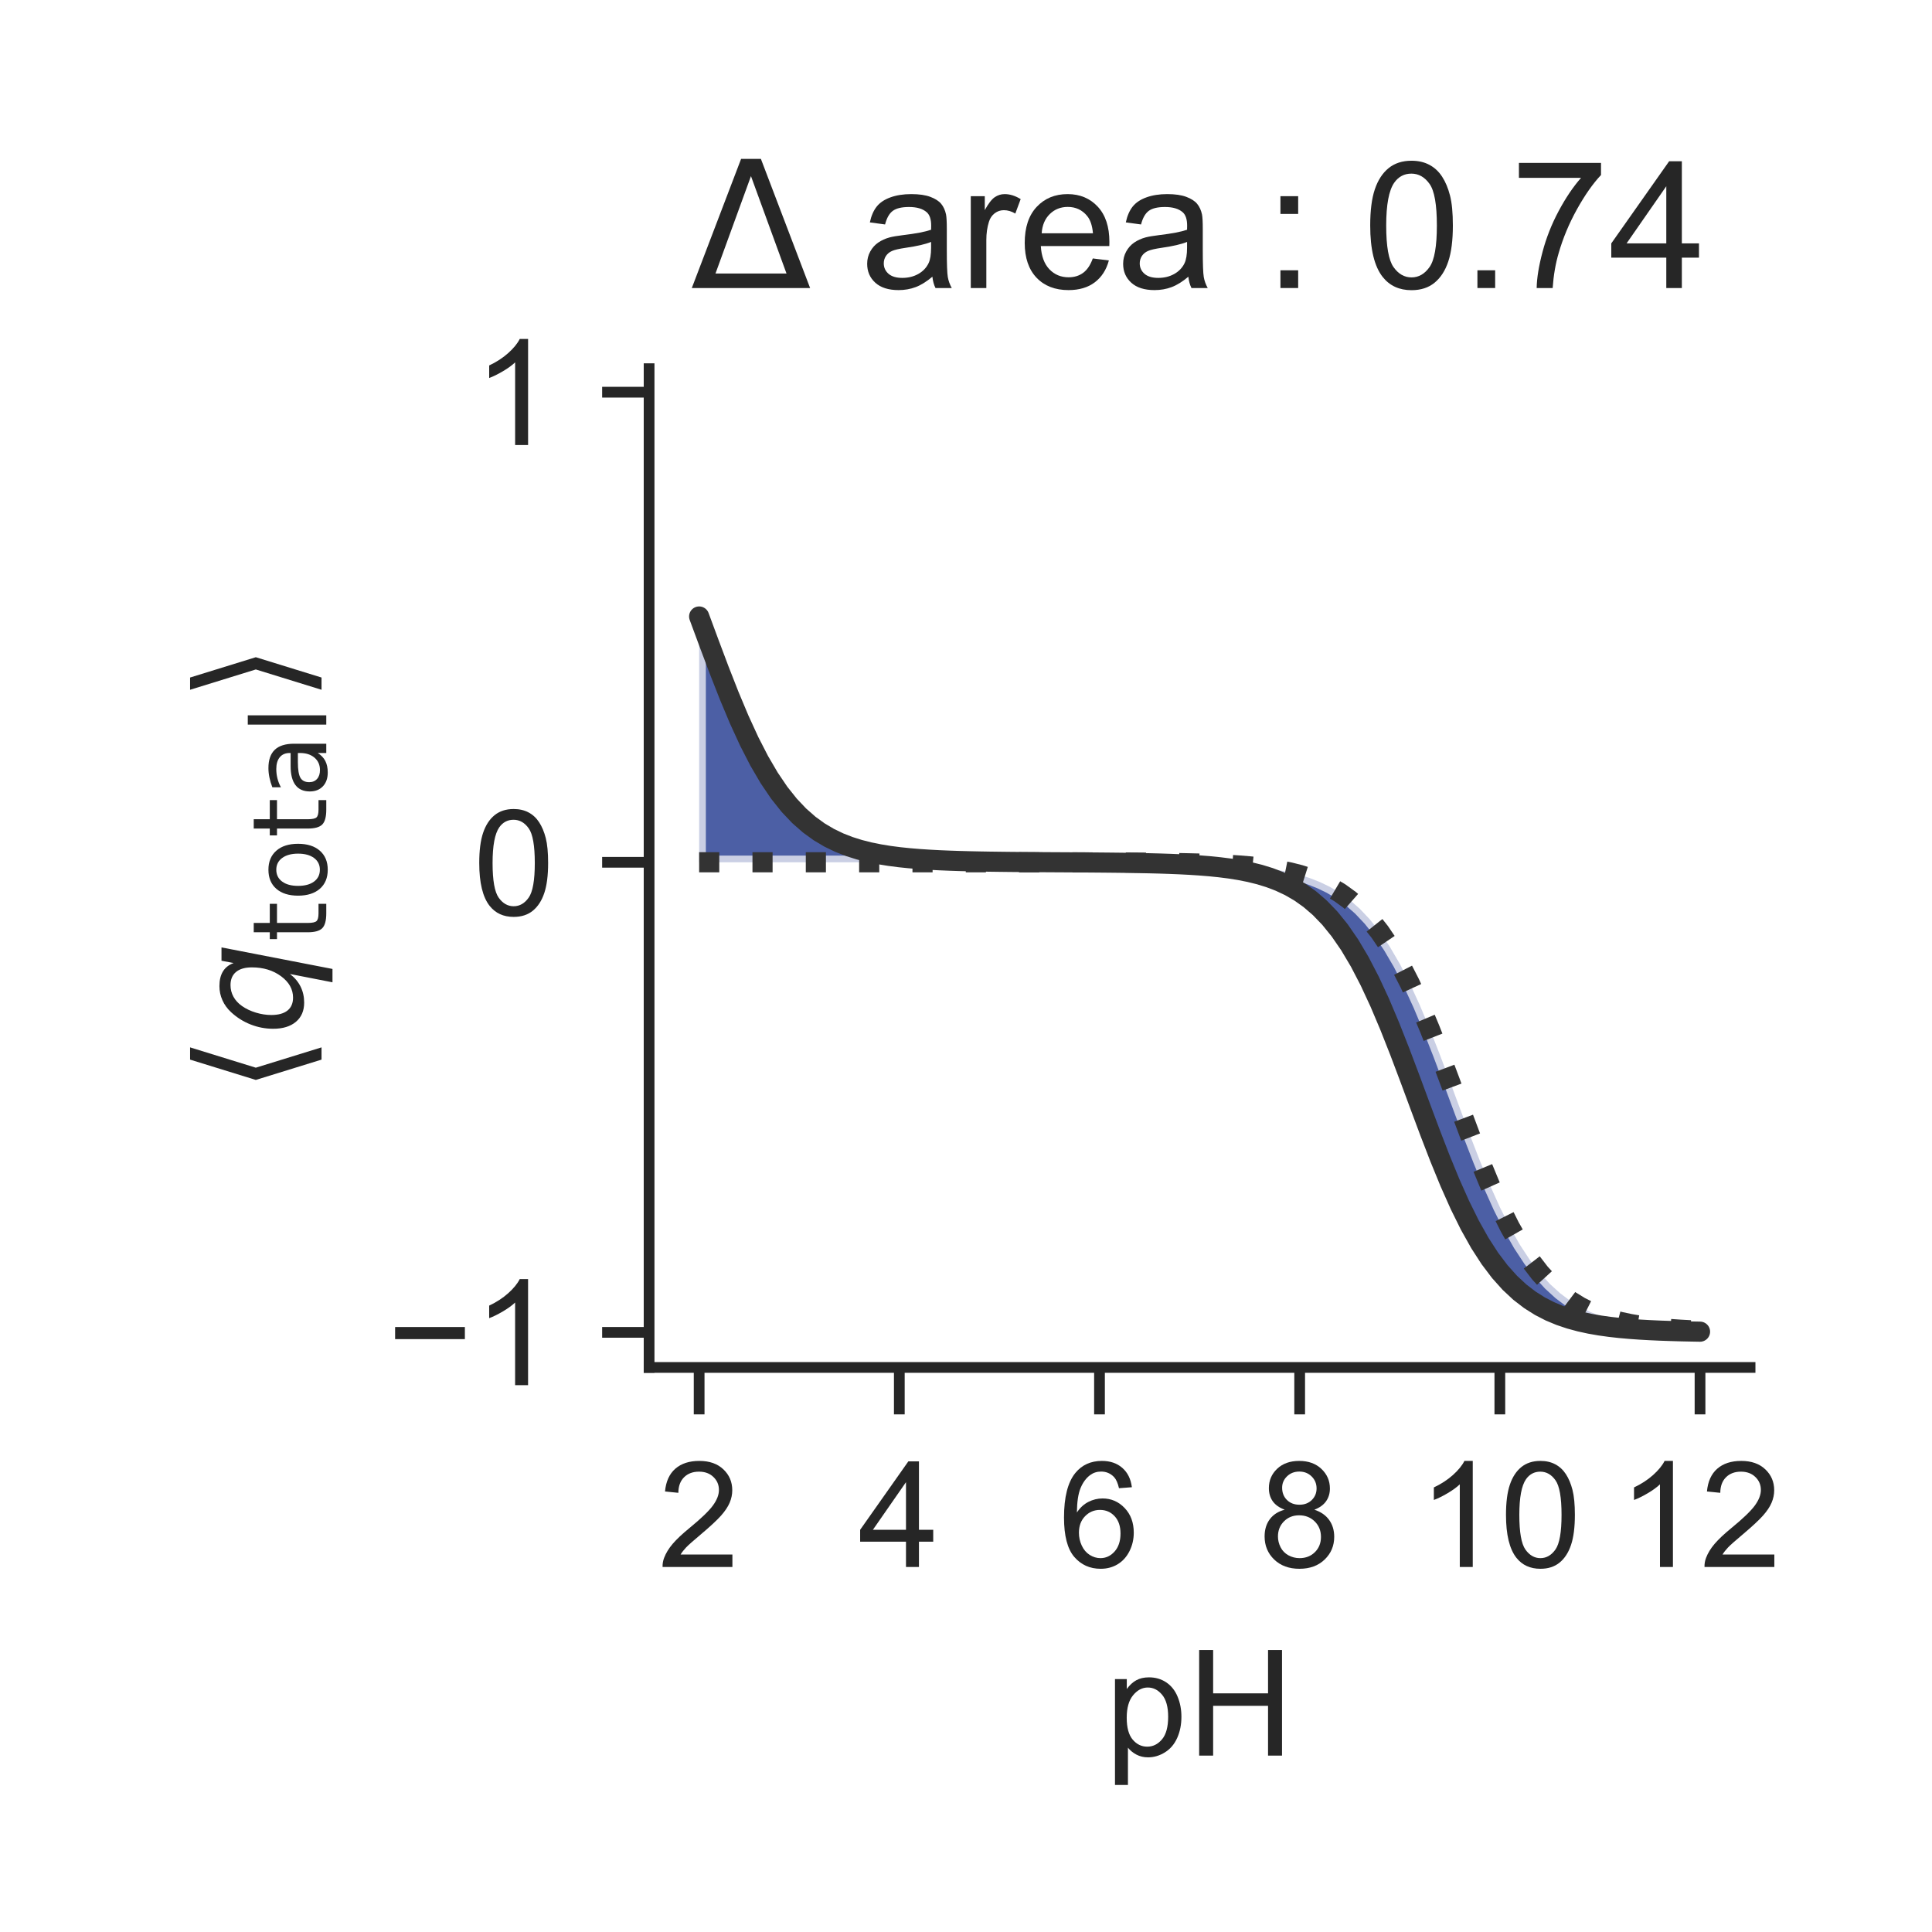 <?xml version="1.0" encoding="utf-8" standalone="no"?>
<!DOCTYPE svg PUBLIC "-//W3C//DTD SVG 1.1//EN"
  "http://www.w3.org/Graphics/SVG/1.1/DTD/svg11.dtd">
<!-- Created with matplotlib (http://matplotlib.org/) -->
<svg height="144pt" version="1.1" viewBox="0 0 144 144" width="144pt" xmlns="http://www.w3.org/2000/svg" xmlns:xlink="http://www.w3.org/1999/xlink">
 <defs>
  <style type="text/css">
*{stroke-linecap:butt;stroke-linejoin:round;}
  </style>
 </defs>
 <g id="figure_1">
  <g id="patch_1">
   <path d="M 0 144 
L 144 144 
L 144 0 
L 0 0 
z
" style="fill:#ffffff;"/>
  </g>
  <g id="axes_1">
   <g id="patch_2">
    <path d="M 48.38 101.92 
L 130.44 101.92 
L 130.44 27.48 
L 48.38 27.48 
z
" style="fill:#ffffff;"/>
   </g>
   <g id="matplotlib.axis_1">
    <g id="xtick_1">
     <g id="line2d_1">
      <defs>
       <path d="M 0 0 
L 0 3.5 
" id="m676a10c0e9" style="stroke:#262626;stroke-width:0.8;"/>
      </defs>
      <g>
       <use style="fill:#262626;stroke:#262626;stroke-width:0.8;" x="52.11" xlink:href="#m676a10c0e9" y="101.92"/>
      </g>
     </g>
     <g id="text_1">
      <!-- 2 -->
      <defs>
       <path d="M 50.344 8.453 
L 50.344 0 
L 3.031 0 
Q 2.938 3.172 4.047 6.109 
Q 5.859 10.938 9.828 15.625 
Q 13.812 20.312 21.344 26.469 
Q 33.016 36.031 37.109 41.625 
Q 41.219 47.219 41.219 52.203 
Q 41.219 57.422 37.469 61 
Q 33.734 64.594 27.734 64.594 
Q 21.391 64.594 17.578 60.781 
Q 13.766 56.984 13.719 50.25 
L 4.688 51.172 
Q 5.609 61.281 11.656 66.578 
Q 17.719 71.875 27.938 71.875 
Q 38.234 71.875 44.234 66.156 
Q 50.25 60.453 50.25 52 
Q 50.25 47.703 48.484 43.547 
Q 46.734 39.406 42.656 34.812 
Q 38.578 30.219 29.109 22.219 
Q 21.188 15.578 18.938 13.203 
Q 16.703 10.844 15.234 8.453 
z
" id="ArialMT-32"/>
      </defs>
      <g style="fill:#262626;" transform="translate(49.051 116.794)scale(0.11 -0.11)">
       <use xlink:href="#ArialMT-32"/>
      </g>
     </g>
    </g>
    <g id="xtick_2">
     <g id="line2d_2">
      <g>
       <use style="fill:#262626;stroke:#262626;stroke-width:0.8;" x="67.03" xlink:href="#m676a10c0e9" y="101.92"/>
      </g>
     </g>
     <g id="text_2">
      <!-- 4 -->
      <defs>
       <path d="M 32.328 0 
L 32.328 17.141 
L 1.266 17.141 
L 1.266 25.203 
L 33.938 71.578 
L 41.109 71.578 
L 41.109 25.203 
L 50.781 25.203 
L 50.781 17.141 
L 41.109 17.141 
L 41.109 0 
z
M 32.328 25.203 
L 32.328 57.469 
L 9.906 25.203 
z
" id="ArialMT-34"/>
      </defs>
      <g style="fill:#262626;" transform="translate(63.971 116.794)scale(0.11 -0.11)">
       <use xlink:href="#ArialMT-34"/>
      </g>
     </g>
    </g>
    <g id="xtick_3">
     <g id="line2d_3">
      <g>
       <use style="fill:#262626;stroke:#262626;stroke-width:0.8;" x="81.95" xlink:href="#m676a10c0e9" y="101.92"/>
      </g>
     </g>
     <g id="text_3">
      <!-- 6 -->
      <defs>
       <path d="M 49.75 54.047 
L 41.016 53.375 
Q 39.844 58.547 37.703 60.891 
Q 34.125 64.656 28.906 64.656 
Q 24.703 64.656 21.531 62.312 
Q 17.391 59.281 14.984 53.469 
Q 12.594 47.656 12.5 36.922 
Q 15.672 41.75 20.266 44.094 
Q 24.859 46.438 29.891 46.438 
Q 38.672 46.438 44.844 39.969 
Q 51.031 33.5 51.031 23.25 
Q 51.031 16.5 48.125 10.719 
Q 45.219 4.938 40.141 1.859 
Q 35.062 -1.219 28.609 -1.219 
Q 17.625 -1.219 10.688 6.859 
Q 3.766 14.938 3.766 33.5 
Q 3.766 54.25 11.422 63.672 
Q 18.109 71.875 29.438 71.875 
Q 37.891 71.875 43.281 67.141 
Q 48.688 62.406 49.75 54.047 
z
M 13.875 23.188 
Q 13.875 18.656 15.797 14.5 
Q 17.719 10.359 21.188 8.172 
Q 24.656 6 28.469 6 
Q 34.031 6 38.031 10.484 
Q 42.047 14.984 42.047 22.703 
Q 42.047 30.125 38.078 34.391 
Q 34.125 38.672 28.125 38.672 
Q 22.172 38.672 18.016 34.391 
Q 13.875 30.125 13.875 23.188 
z
" id="ArialMT-36"/>
      </defs>
      <g style="fill:#262626;" transform="translate(78.891 116.794)scale(0.11 -0.11)">
       <use xlink:href="#ArialMT-36"/>
      </g>
     </g>
    </g>
    <g id="xtick_4">
     <g id="line2d_4">
      <g>
       <use style="fill:#262626;stroke:#262626;stroke-width:0.8;" x="96.87" xlink:href="#m676a10c0e9" y="101.92"/>
      </g>
     </g>
     <g id="text_4">
      <!-- 8 -->
      <defs>
       <path d="M 17.672 38.812 
Q 12.203 40.828 9.562 44.531 
Q 6.938 48.25 6.938 53.422 
Q 6.938 61.234 12.547 66.547 
Q 18.172 71.875 27.484 71.875 
Q 36.859 71.875 42.578 66.422 
Q 48.297 60.984 48.297 53.172 
Q 48.297 48.188 45.672 44.5 
Q 43.062 40.828 37.75 38.812 
Q 44.344 36.672 47.781 31.875 
Q 51.219 27.094 51.219 20.453 
Q 51.219 11.281 44.719 5.031 
Q 38.234 -1.219 27.641 -1.219 
Q 17.047 -1.219 10.547 5.047 
Q 4.047 11.328 4.047 20.703 
Q 4.047 27.688 7.594 32.391 
Q 11.141 37.109 17.672 38.812 
z
M 15.922 53.719 
Q 15.922 48.641 19.188 45.406 
Q 22.469 42.188 27.688 42.188 
Q 32.766 42.188 36.016 45.375 
Q 39.266 48.578 39.266 53.219 
Q 39.266 58.062 35.906 61.359 
Q 32.562 64.656 27.594 64.656 
Q 22.562 64.656 19.234 61.422 
Q 15.922 58.203 15.922 53.719 
z
M 13.094 20.656 
Q 13.094 16.891 14.875 13.375 
Q 16.656 9.859 20.172 7.922 
Q 23.688 6 27.734 6 
Q 34.031 6 38.125 10.047 
Q 42.234 14.109 42.234 20.359 
Q 42.234 26.703 38.016 30.859 
Q 33.797 35.016 27.438 35.016 
Q 21.234 35.016 17.156 30.906 
Q 13.094 26.812 13.094 20.656 
z
" id="ArialMT-38"/>
      </defs>
      <g style="fill:#262626;" transform="translate(93.811 116.794)scale(0.11 -0.11)">
       <use xlink:href="#ArialMT-38"/>
      </g>
     </g>
    </g>
    <g id="xtick_5">
     <g id="line2d_5">
      <g>
       <use style="fill:#262626;stroke:#262626;stroke-width:0.8;" x="111.79" xlink:href="#m676a10c0e9" y="101.92"/>
      </g>
     </g>
     <g id="text_5">
      <!-- 10 -->
      <defs>
       <path d="M 37.25 0 
L 28.469 0 
L 28.469 56 
Q 25.297 52.984 20.141 49.953 
Q 14.984 46.922 10.891 45.406 
L 10.891 53.906 
Q 18.266 57.375 23.781 62.297 
Q 29.297 67.234 31.594 71.875 
L 37.25 71.875 
z
" id="ArialMT-31"/>
       <path d="M 4.156 35.297 
Q 4.156 48 6.766 55.734 
Q 9.375 63.484 14.516 67.672 
Q 19.672 71.875 27.484 71.875 
Q 33.25 71.875 37.594 69.547 
Q 41.938 67.234 44.766 62.859 
Q 47.609 58.5 49.219 52.219 
Q 50.828 45.953 50.828 35.297 
Q 50.828 22.703 48.234 14.969 
Q 45.656 7.234 40.5 3 
Q 35.359 -1.219 27.484 -1.219 
Q 17.141 -1.219 11.234 6.203 
Q 4.156 15.141 4.156 35.297 
z
M 13.188 35.297 
Q 13.188 17.672 17.312 11.828 
Q 21.438 6 27.484 6 
Q 33.547 6 37.672 11.859 
Q 41.797 17.719 41.797 35.297 
Q 41.797 52.984 37.672 58.781 
Q 33.547 64.594 27.391 64.594 
Q 21.344 64.594 17.719 59.469 
Q 13.188 52.938 13.188 35.297 
z
" id="ArialMT-30"/>
      </defs>
      <g style="fill:#262626;" transform="translate(105.673 116.794)scale(0.11 -0.11)">
       <use xlink:href="#ArialMT-31"/>
       <use x="55.615" xlink:href="#ArialMT-30"/>
      </g>
     </g>
    </g>
    <g id="xtick_6">
     <g id="line2d_6">
      <g>
       <use style="fill:#262626;stroke:#262626;stroke-width:0.8;" x="126.71" xlink:href="#m676a10c0e9" y="101.92"/>
      </g>
     </g>
     <g id="text_6">
      <!-- 12 -->
      <g style="fill:#262626;" transform="translate(120.593 116.794)scale(0.11 -0.11)">
       <use xlink:href="#ArialMT-31"/>
       <use x="55.615" xlink:href="#ArialMT-32"/>
      </g>
     </g>
    </g>
    <g id="text_7">
     <!-- pH -->
     <defs>
      <path d="M 6.594 -19.875 
L 6.594 51.859 
L 14.594 51.859 
L 14.594 45.125 
Q 17.438 49.078 21 51.047 
Q 24.562 53.031 29.641 53.031 
Q 36.281 53.031 41.359 49.609 
Q 46.438 46.188 49.016 39.953 
Q 51.609 33.734 51.609 26.312 
Q 51.609 18.359 48.75 11.984 
Q 45.906 5.609 40.453 2.219 
Q 35.016 -1.172 29 -1.172 
Q 24.609 -1.172 21.109 0.688 
Q 17.625 2.547 15.375 5.375 
L 15.375 -19.875 
z
M 14.547 25.641 
Q 14.547 15.625 18.594 10.844 
Q 22.656 6.062 28.422 6.062 
Q 34.281 6.062 38.453 11.016 
Q 42.625 15.969 42.625 26.375 
Q 42.625 36.281 38.547 41.203 
Q 34.469 46.141 28.812 46.141 
Q 23.188 46.141 18.859 40.891 
Q 14.547 35.641 14.547 25.641 
z
" id="ArialMT-70"/>
      <path d="M 8.016 0 
L 8.016 71.578 
L 17.484 71.578 
L 17.484 42.188 
L 54.688 42.188 
L 54.688 71.578 
L 64.156 71.578 
L 64.156 0 
L 54.688 0 
L 54.688 33.734 
L 17.484 33.734 
L 17.484 0 
z
" id="ArialMT-48"/>
     </defs>
     <g style="fill:#262626;" transform="translate(82.379 130.853)scale(0.11 -0.11)">
      <use xlink:href="#ArialMT-70"/>
      <use x="55.615" xlink:href="#ArialMT-48"/>
     </g>
    </g>
   </g>
   <g id="matplotlib.axis_2">
    <g id="ytick_1">
     <g id="line2d_7">
      <defs>
       <path d="M 0 0 
L -3.5 0 
" id="m8762bdf5f0" style="stroke:#262626;stroke-width:0.8;"/>
      </defs>
      <g>
       <use style="fill:#262626;stroke:#262626;stroke-width:0.8;" x="48.38" xlink:href="#m8762bdf5f0" y="99.307"/>
      </g>
     </g>
     <g id="text_8">
      <!-- −1 -->
      <defs>
       <path d="M 52.828 31.203 
L 5.562 31.203 
L 5.562 39.406 
L 52.828 39.406 
z
" id="ArialMT-2212"/>
      </defs>
      <g style="fill:#262626;" transform="translate(28.838 103.243)scale(0.11 -0.11)">
       <use xlink:href="#ArialMT-2212"/>
       <use x="58.398" xlink:href="#ArialMT-31"/>
      </g>
     </g>
    </g>
    <g id="ytick_2">
     <g id="line2d_8">
      <g>
       <use style="fill:#262626;stroke:#262626;stroke-width:0.8;" x="48.38" xlink:href="#m8762bdf5f0" y="64.269"/>
      </g>
     </g>
     <g id="text_9">
      <!-- 0 -->
      <g style="fill:#262626;" transform="translate(35.263 68.206)scale(0.11 -0.11)">
       <use xlink:href="#ArialMT-30"/>
      </g>
     </g>
    </g>
    <g id="ytick_3">
     <g id="line2d_9">
      <g>
       <use style="fill:#262626;stroke:#262626;stroke-width:0.8;" x="48.38" xlink:href="#m8762bdf5f0" y="29.232"/>
      </g>
     </g>
     <g id="text_10">
      <!-- 1 -->
      <g style="fill:#262626;" transform="translate(35.263 33.169)scale(0.11 -0.11)">
       <use xlink:href="#ArialMT-31"/>
      </g>
     </g>
    </g>
    <g id="text_11">
     <!-- $\langle q_\mathsf{total} \rangle$ -->
     <defs>
      <path d="M 8.938 31.344 
L 22.703 75.875 
L 31 75.875 
L 17.234 31.344 
L 31 -13.188 
L 22.703 -13.188 
z
" id="DejaVuSans-27e8"/>
      <path d="M 41.703 8.203 
Q 38.094 3.469 33.172 1.016 
Q 28.266 -1.422 22.312 -1.422 
Q 14.016 -1.422 9.297 4.172 
Q 4.594 9.766 4.594 19.578 
Q 4.594 27.484 7.5 34.859 
Q 10.406 42.234 15.828 48.094 
Q 19.344 51.906 23.906 53.953 
Q 28.469 56 33.5 56 
Q 39.547 56 43.453 53.609 
Q 47.359 51.219 49.125 46.391 
L 50.688 54.594 
L 59.719 54.594 
L 45.125 -20.609 
L 36.078 -20.609 
z
M 13.922 20.906 
Q 13.922 13.672 16.938 9.891 
Q 19.969 6.109 25.688 6.109 
Q 34.188 6.109 40.188 14.234 
Q 46.188 22.359 46.188 33.984 
Q 46.188 41.016 43.078 44.75 
Q 39.984 48.484 34.188 48.484 
Q 29.938 48.484 26.312 46.5 
Q 22.703 44.531 20.016 40.719 
Q 17.188 36.719 15.547 31.344 
Q 13.922 25.984 13.922 20.906 
z
" id="DejaVuSans-Oblique-71"/>
      <path d="M 18.312 70.219 
L 18.312 54.688 
L 36.812 54.688 
L 36.812 47.703 
L 18.312 47.703 
L 18.312 18.016 
Q 18.312 11.328 20.141 9.422 
Q 21.969 7.516 27.594 7.516 
L 36.812 7.516 
L 36.812 0 
L 27.594 0 
Q 17.188 0 13.234 3.875 
Q 9.281 7.766 9.281 18.016 
L 9.281 47.703 
L 2.688 47.703 
L 2.688 54.688 
L 9.281 54.688 
L 9.281 70.219 
z
" id="DejaVuSans-74"/>
      <path d="M 30.609 48.391 
Q 23.391 48.391 19.188 42.75 
Q 14.984 37.109 14.984 27.297 
Q 14.984 17.484 19.156 11.844 
Q 23.344 6.203 30.609 6.203 
Q 37.797 6.203 41.984 11.859 
Q 46.188 17.531 46.188 27.297 
Q 46.188 37.016 41.984 42.703 
Q 37.797 48.391 30.609 48.391 
z
M 30.609 56 
Q 42.328 56 49.016 48.375 
Q 55.719 40.766 55.719 27.297 
Q 55.719 13.875 49.016 6.219 
Q 42.328 -1.422 30.609 -1.422 
Q 18.844 -1.422 12.172 6.219 
Q 5.516 13.875 5.516 27.297 
Q 5.516 40.766 12.172 48.375 
Q 18.844 56 30.609 56 
z
" id="DejaVuSans-6f"/>
      <path d="M 34.281 27.484 
Q 23.391 27.484 19.188 25 
Q 14.984 22.516 14.984 16.5 
Q 14.984 11.719 18.141 8.906 
Q 21.297 6.109 26.703 6.109 
Q 34.188 6.109 38.703 11.406 
Q 43.219 16.703 43.219 25.484 
L 43.219 27.484 
z
M 52.203 31.203 
L 52.203 0 
L 43.219 0 
L 43.219 8.297 
Q 40.141 3.328 35.547 0.953 
Q 30.953 -1.422 24.312 -1.422 
Q 15.922 -1.422 10.953 3.297 
Q 6 8.016 6 15.922 
Q 6 25.141 12.172 29.828 
Q 18.359 34.516 30.609 34.516 
L 43.219 34.516 
L 43.219 35.406 
Q 43.219 41.609 39.141 45 
Q 35.062 48.391 27.688 48.391 
Q 23 48.391 18.547 47.266 
Q 14.109 46.141 10.016 43.891 
L 10.016 52.203 
Q 14.938 54.109 19.578 55.047 
Q 24.219 56 28.609 56 
Q 40.484 56 46.344 49.844 
Q 52.203 43.703 52.203 31.203 
z
" id="DejaVuSans-61"/>
      <path d="M 9.422 75.984 
L 18.406 75.984 
L 18.406 0 
L 9.422 0 
z
" id="DejaVuSans-6c"/>
      <path d="M 30.078 31.344 
L 16.312 -13.188 
L 8.016 -13.188 
L 21.781 31.344 
L 8.016 75.875 
L 16.312 75.875 
z
" id="DejaVuSans-27e9"/>
     </defs>
     <g style="fill:#262626;" transform="translate(22.528 81.475)rotate(-90)scale(0.11 -0.11)">
      <use transform="translate(0 0.125)" xlink:href="#DejaVuSans-27e8"/>
      <use transform="translate(39.014 0.125)" xlink:href="#DejaVuSans-Oblique-71"/>
      <use transform="translate(102.49 -16.281)scale(0.7)" xlink:href="#DejaVuSans-74"/>
      <use transform="translate(129.937 -16.281)scale(0.7)" xlink:href="#DejaVuSans-6f"/>
      <use transform="translate(172.764 -16.281)scale(0.7)" xlink:href="#DejaVuSans-74"/>
      <use transform="translate(200.21 -16.281)scale(0.7)" xlink:href="#DejaVuSans-61"/>
      <use transform="translate(243.105 -16.281)scale(0.7)" xlink:href="#DejaVuSans-6c"/>
      <use transform="translate(265.288 0.125)" xlink:href="#DejaVuSans-27e9"/>
     </g>
    </g>
   </g>
   <g id="PolyCollection_1">
    <defs>
     <path d="M 52.11 -79.731 
L 52.11 -79.731 
L 52.856 -79.731 
L 53.602 -79.731 
L 54.348 -79.731 
L 55.094 -79.731 
L 55.84 -79.731 
L 56.586 -79.731 
L 57.332 -79.731 
L 58.078 -79.731 
L 58.824 -79.731 
L 59.57 -79.731 
L 60.316 -79.731 
L 61.062 -79.731 
L 61.808 -79.731 
L 62.554 -79.731 
L 63.3 -79.731 
L 64.046 -79.731 
L 64.792 -79.731 
L 65.538 -79.731 
L 66.284 -79.731 
L 67.03 -79.731 
L 67.776 -79.731 
L 68.522 -79.731 
L 69.268 -79.731 
L 70.014 -79.731 
L 70.76 -79.73 
L 71.506 -79.73 
L 72.252 -79.73 
L 72.998 -79.73 
L 73.744 -79.73 
L 74.49 -79.73 
L 75.236 -79.73 
L 75.982 -79.729 
L 76.728 -79.729 
L 77.474 -79.728 
L 78.22 -79.728 
L 78.966 -79.727 
L 79.712 -79.726 
L 80.458 -79.725 
L 81.204 -79.723 
L 81.95 -79.721 
L 82.696 -79.719 
L 83.442 -79.715 
L 84.188 -79.712 
L 84.934 -79.707 
L 85.68 -79.7 
L 86.426 -79.692 
L 87.172 -79.682 
L 87.918 -79.67 
L 88.664 -79.654 
L 89.41 -79.635 
L 90.156 -79.61 
L 90.902 -79.578 
L 91.648 -79.539 
L 92.394 -79.49 
L 93.14 -79.428 
L 93.886 -79.351 
L 94.632 -79.254 
L 95.378 -79.132 
L 96.124 -78.981 
L 96.87 -78.792 
L 97.616 -78.557 
L 98.362 -78.265 
L 99.108 -77.906 
L 99.854 -77.464 
L 100.6 -76.924 
L 101.346 -76.269 
L 102.092 -75.481 
L 102.838 -74.543 
L 103.584 -73.441 
L 104.33 -72.165 
L 105.076 -70.71 
L 105.822 -69.084 
L 106.568 -67.305 
L 107.314 -65.403 
L 108.06 -63.42 
L 108.806 -61.406 
L 109.552 -59.413 
L 110.298 -57.491 
L 111.044 -55.685 
L 111.79 -54.026 
L 112.536 -52.536 
L 113.282 -51.224 
L 114.028 -50.088 
L 114.774 -49.118 
L 115.52 -48.302 
L 116.266 -47.622 
L 117.012 -47.06 
L 117.758 -46.6 
L 118.504 -46.225 
L 119.25 -45.921 
L 119.996 -45.676 
L 120.742 -45.478 
L 121.488 -45.32 
L 122.234 -45.193 
L 122.98 -45.091 
L 123.726 -45.01 
L 124.472 -44.945 
L 125.218 -44.894 
L 125.964 -44.853 
L 126.71 -44.82 
L 126.71 -44.82 
L 126.71 -44.745 
L 125.964 -44.759 
L 125.218 -44.775 
L 124.472 -44.797 
L 123.726 -44.823 
L 122.98 -44.857 
L 122.234 -44.899 
L 121.488 -44.952 
L 120.742 -45.018 
L 119.996 -45.101 
L 119.25 -45.205 
L 118.504 -45.335 
L 117.758 -45.498 
L 117.012 -45.7 
L 116.266 -45.951 
L 115.52 -46.262 
L 114.774 -46.646 
L 114.028 -47.117 
L 113.282 -47.69 
L 112.536 -48.385 
L 111.79 -49.217 
L 111.044 -50.204 
L 110.298 -51.359 
L 109.552 -52.691 
L 108.806 -54.2 
L 108.06 -55.876 
L 107.314 -57.697 
L 106.568 -59.629 
L 105.822 -61.627 
L 105.076 -63.641 
L 104.33 -65.617 
L 103.584 -67.507 
L 102.838 -69.271 
L 102.092 -70.878 
L 101.346 -72.314 
L 100.6 -73.571 
L 99.854 -74.654 
L 99.108 -75.575 
L 98.362 -76.347 
L 97.616 -76.988 
L 96.87 -77.517 
L 96.124 -77.949 
L 95.378 -78.3 
L 94.632 -78.585 
L 93.886 -78.815 
L 93.14 -78.999 
L 92.394 -79.147 
L 91.648 -79.266 
L 90.902 -79.36 
L 90.156 -79.436 
L 89.41 -79.496 
L 88.664 -79.544 
L 87.918 -79.583 
L 87.172 -79.613 
L 86.426 -79.638 
L 85.68 -79.657 
L 84.934 -79.673 
L 84.188 -79.686 
L 83.442 -79.696 
L 82.696 -79.704 
L 81.95 -79.711 
L 81.204 -79.717 
L 80.458 -79.722 
L 79.712 -79.727 
L 78.966 -79.731 
L 78.22 -79.735 
L 77.474 -79.74 
L 76.728 -79.745 
L 75.982 -79.751 
L 75.236 -79.758 
L 74.49 -79.767 
L 73.744 -79.777 
L 72.998 -79.79 
L 72.252 -79.806 
L 71.506 -79.826 
L 70.76 -79.851 
L 70.014 -79.882 
L 69.268 -79.922 
L 68.522 -79.971 
L 67.776 -80.033 
L 67.03 -80.11 
L 66.284 -80.207 
L 65.538 -80.329 
L 64.792 -80.48 
L 64.046 -80.669 
L 63.3 -80.904 
L 62.554 -81.195 
L 61.808 -81.555 
L 61.062 -81.996 
L 60.316 -82.536 
L 59.57 -83.191 
L 58.824 -83.978 
L 58.078 -84.915 
L 57.332 -86.017 
L 56.586 -87.293 
L 55.84 -88.747 
L 55.094 -90.373 
L 54.348 -92.151 
L 53.602 -94.053 
L 52.856 -96.035 
L 52.11 -98.05 
z
" id="m403093a20a" style="stroke:#ffffff;stroke-opacity:0.7;"/>
    </defs>
    <g clip-path="url(#p10ff68b230)">
     <use style="fill:#001c7f;fill-opacity:0.7;stroke:#ffffff;stroke-opacity:0.7;" x="0" xlink:href="#m403093a20a" y="144"/>
    </g>
   </g>
   <g id="line2d_10">
    <path clip-path="url(#p10ff68b230)" d="M 52.11 64.269 
L 52.856 64.269 
L 53.602 64.269 
L 54.348 64.269 
L 55.094 64.269 
L 55.84 64.269 
L 56.586 64.269 
L 57.332 64.269 
L 58.078 64.269 
L 58.824 64.269 
L 59.57 64.269 
L 60.316 64.269 
L 61.062 64.269 
L 61.808 64.269 
L 62.554 64.269 
L 63.3 64.269 
L 64.046 64.269 
L 64.792 64.269 
L 65.538 64.269 
L 66.284 64.269 
L 67.03 64.269 
L 67.776 64.269 
L 68.522 64.269 
L 69.268 64.269 
L 70.014 64.269 
L 70.76 64.27 
L 71.506 64.27 
L 72.252 64.27 
L 72.998 64.27 
L 73.744 64.27 
L 74.49 64.27 
L 75.236 64.27 
L 75.982 64.271 
L 76.728 64.271 
L 77.474 64.272 
L 78.22 64.272 
L 78.966 64.273 
L 79.712 64.274 
L 80.458 64.275 
L 81.204 64.277 
L 81.95 64.279 
L 82.696 64.281 
L 83.442 64.285 
L 84.188 64.288 
L 84.934 64.293 
L 85.68 64.3 
L 86.426 64.308 
L 87.172 64.318 
L 87.918 64.33 
L 88.664 64.346 
L 89.41 64.365 
L 90.156 64.39 
L 90.902 64.422 
L 91.648 64.461 
L 92.394 64.51 
L 93.14 64.572 
L 93.886 64.649 
L 94.632 64.746 
L 95.378 64.868 
L 96.124 65.019 
L 96.87 65.208 
L 97.616 65.443 
L 98.362 65.735 
L 99.108 66.094 
L 99.854 66.536 
L 100.6 67.076 
L 101.346 67.731 
L 102.092 68.519 
L 102.838 69.457 
L 103.584 70.559 
L 104.33 71.835 
L 105.076 73.29 
L 105.822 74.916 
L 106.568 76.695 
L 107.314 78.597 
L 108.06 80.58 
L 108.806 82.594 
L 109.552 84.587 
L 110.298 86.509 
L 111.044 88.315 
L 111.79 89.974 
L 112.536 91.464 
L 113.282 92.776 
L 114.028 93.912 
L 114.774 94.882 
L 115.52 95.698 
L 116.266 96.378 
L 117.012 96.94 
L 117.758 97.4 
L 118.504 97.775 
L 119.25 98.079 
L 119.996 98.324 
L 120.742 98.522 
L 121.488 98.68 
L 122.234 98.807 
L 122.98 98.909 
L 123.726 98.99 
L 124.472 99.055 
L 125.218 99.106 
L 125.964 99.147 
L 126.71 99.18 
" style="fill:none;stroke:#333333;stroke-dasharray:1.5,2.475;stroke-dashoffset:0;stroke-width:1.5;"/>
   </g>
   <g id="line2d_11">
    <path clip-path="url(#p10ff68b230)" d="M 52.11 45.95 
L 52.856 47.965 
L 53.602 49.947 
L 54.348 51.849 
L 55.094 53.627 
L 55.84 55.253 
L 56.586 56.707 
L 57.332 57.983 
L 58.078 59.085 
L 58.824 60.022 
L 59.57 60.809 
L 60.316 61.464 
L 61.062 62.004 
L 61.808 62.445 
L 62.554 62.805 
L 63.3 63.096 
L 64.046 63.331 
L 64.792 63.52 
L 65.538 63.671 
L 66.284 63.793 
L 67.03 63.89 
L 67.776 63.967 
L 68.522 64.029 
L 69.268 64.078 
L 70.014 64.118 
L 70.76 64.149 
L 71.506 64.174 
L 72.252 64.194 
L 72.998 64.21 
L 73.744 64.223 
L 74.49 64.233 
L 75.236 64.242 
L 75.982 64.249 
L 76.728 64.255 
L 77.474 64.26 
L 78.22 64.265 
L 78.966 64.269 
L 79.712 64.273 
L 80.458 64.278 
L 81.204 64.283 
L 81.95 64.289 
L 82.696 64.296 
L 83.442 64.304 
L 84.188 64.314 
L 84.934 64.327 
L 85.68 64.343 
L 86.426 64.362 
L 87.172 64.387 
L 87.918 64.417 
L 88.664 64.456 
L 89.41 64.504 
L 90.156 64.564 
L 90.902 64.64 
L 91.648 64.734 
L 92.394 64.853 
L 93.14 65.001 
L 93.886 65.185 
L 94.632 65.415 
L 95.378 65.7 
L 96.124 66.051 
L 96.87 66.483 
L 97.616 67.012 
L 98.362 67.653 
L 99.108 68.425 
L 99.854 69.346 
L 100.6 70.429 
L 101.346 71.686 
L 102.092 73.122 
L 102.838 74.729 
L 103.584 76.493 
L 104.33 78.383 
L 105.076 80.359 
L 105.822 82.373 
L 106.568 84.371 
L 107.314 86.303 
L 108.06 88.124 
L 108.806 89.8 
L 109.552 91.309 
L 110.298 92.641 
L 111.044 93.796 
L 111.79 94.783 
L 112.536 95.615 
L 113.282 96.31 
L 114.028 96.883 
L 114.774 97.354 
L 115.52 97.738 
L 116.266 98.049 
L 117.012 98.3 
L 117.758 98.502 
L 118.504 98.665 
L 119.25 98.795 
L 119.996 98.899 
L 120.742 98.982 
L 121.488 99.048 
L 122.234 99.101 
L 122.98 99.143 
L 123.726 99.177 
L 124.472 99.203 
L 125.218 99.225 
L 125.964 99.241 
L 126.71 99.255 
" style="fill:none;stroke:#333333;stroke-linecap:round;stroke-width:1.5;"/>
   </g>
   <g id="patch_3">
    <path d="M 48.38 101.92 
L 48.38 27.48 
" style="fill:none;stroke:#262626;stroke-linecap:square;stroke-linejoin:miter;stroke-width:0.8;"/>
   </g>
   <g id="patch_4">
    <path d="M 48.38 101.92 
L 130.44 101.92 
" style="fill:none;stroke:#262626;stroke-linecap:square;stroke-linejoin:miter;stroke-width:0.8;"/>
   </g>
   <g id="text_12">
    <!-- $\Delta$ area : 0.74 -->
    <defs>
     <path d="M 34.188 63.188 
L 14.156 8.203 
L 54.25 8.203 
z
M 0.781 0 
L 28.609 72.906 
L 39.797 72.906 
L 67.578 0 
z
" id="DejaVuSans-394"/>
     <path id="ArialMT-20"/>
     <path d="M 40.438 6.391 
Q 35.547 2.25 31.031 0.531 
Q 26.516 -1.172 21.344 -1.172 
Q 12.797 -1.172 8.203 3 
Q 3.609 7.172 3.609 13.672 
Q 3.609 17.484 5.344 20.625 
Q 7.078 23.781 9.891 25.688 
Q 12.703 27.594 16.219 28.562 
Q 18.797 29.25 24.031 29.891 
Q 34.672 31.156 39.703 32.906 
Q 39.75 34.719 39.75 35.203 
Q 39.75 40.578 37.25 42.781 
Q 33.891 45.75 27.25 45.75 
Q 21.047 45.75 18.094 43.578 
Q 15.141 41.406 13.719 35.891 
L 5.125 37.062 
Q 6.297 42.578 8.984 45.969 
Q 11.672 49.359 16.75 51.188 
Q 21.828 53.031 28.516 53.031 
Q 35.156 53.031 39.297 51.469 
Q 43.453 49.906 45.406 47.531 
Q 47.359 45.172 48.141 41.547 
Q 48.578 39.312 48.578 33.453 
L 48.578 21.734 
Q 48.578 9.469 49.141 6.219 
Q 49.703 2.984 51.375 0 
L 42.188 0 
Q 40.828 2.734 40.438 6.391 
z
M 39.703 26.031 
Q 34.906 24.078 25.344 22.703 
Q 19.922 21.922 17.672 20.938 
Q 15.438 19.969 14.203 18.094 
Q 12.984 16.219 12.984 13.922 
Q 12.984 10.406 15.641 8.062 
Q 18.312 5.719 23.438 5.719 
Q 28.516 5.719 32.469 7.938 
Q 36.422 10.156 38.281 14.016 
Q 39.703 17 39.703 22.797 
z
" id="ArialMT-61"/>
     <path d="M 6.5 0 
L 6.5 51.859 
L 14.406 51.859 
L 14.406 44 
Q 17.438 49.516 20 51.266 
Q 22.562 53.031 25.641 53.031 
Q 30.078 53.031 34.672 50.203 
L 31.641 42.047 
Q 28.422 43.953 25.203 43.953 
Q 22.312 43.953 20.016 42.219 
Q 17.719 40.484 16.75 37.406 
Q 15.281 32.719 15.281 27.156 
L 15.281 0 
z
" id="ArialMT-72"/>
     <path d="M 42.094 16.703 
L 51.172 15.578 
Q 49.031 7.625 43.219 3.219 
Q 37.406 -1.172 28.375 -1.172 
Q 17 -1.172 10.328 5.828 
Q 3.656 12.844 3.656 25.484 
Q 3.656 38.578 10.391 45.797 
Q 17.141 53.031 27.875 53.031 
Q 38.281 53.031 44.875 45.953 
Q 51.469 38.875 51.469 26.031 
Q 51.469 25.25 51.422 23.688 
L 12.75 23.688 
Q 13.234 15.141 17.578 10.594 
Q 21.922 6.062 28.422 6.062 
Q 33.25 6.062 36.672 8.594 
Q 40.094 11.141 42.094 16.703 
z
M 13.234 30.906 
L 42.188 30.906 
Q 41.609 37.453 38.875 40.719 
Q 34.672 45.797 27.984 45.797 
Q 21.922 45.797 17.797 41.75 
Q 13.672 37.703 13.234 30.906 
z
" id="ArialMT-65"/>
     <path d="M 9.031 41.844 
L 9.031 51.859 
L 19.047 51.859 
L 19.047 41.844 
z
M 9.031 0 
L 9.031 10.016 
L 19.047 10.016 
L 19.047 0 
z
" id="ArialMT-3a"/>
     <path d="M 9.078 0 
L 9.078 10.016 
L 19.094 10.016 
L 19.094 0 
z
" id="ArialMT-2e"/>
     <path d="M 4.734 62.203 
L 4.734 70.656 
L 51.078 70.656 
L 51.078 63.812 
Q 44.234 56.547 37.516 44.484 
Q 30.812 32.422 27.156 19.672 
Q 24.516 10.688 23.781 0 
L 14.75 0 
Q 14.891 8.453 18.062 20.406 
Q 21.234 32.375 27.172 43.484 
Q 33.109 54.594 39.797 62.203 
z
" id="ArialMT-37"/>
    </defs>
    <g style="fill:#262626;" transform="translate(51.46 21.48)scale(0.132 -0.132)">
     <use transform="translate(0 0.094)" xlink:href="#DejaVuSans-394"/>
     <use transform="translate(68.408 0.094)" xlink:href="#ArialMT-20"/>
     <use transform="translate(96.191 0.094)" xlink:href="#ArialMT-61"/>
     <use transform="translate(151.807 0.094)" xlink:href="#ArialMT-72"/>
     <use transform="translate(185.107 0.094)" xlink:href="#ArialMT-65"/>
     <use transform="translate(240.723 0.094)" xlink:href="#ArialMT-61"/>
     <use transform="translate(296.338 0.094)" xlink:href="#ArialMT-20"/>
     <use transform="translate(324.121 0.094)" xlink:href="#ArialMT-3a"/>
     <use transform="translate(351.904 0.094)" xlink:href="#ArialMT-20"/>
     <use transform="translate(379.688 0.094)" xlink:href="#ArialMT-30"/>
     <use transform="translate(435.303 0.094)" xlink:href="#ArialMT-2e"/>
     <use transform="translate(463.086 0.094)" xlink:href="#ArialMT-37"/>
     <use transform="translate(518.701 0.094)" xlink:href="#ArialMT-34"/>
    </g>
   </g>
  </g>
 </g>
 <defs>
  <clipPath id="p10ff68b230">
   <rect height="74.44" width="82.06" x="48.38" y="27.48"/>
  </clipPath>
 </defs>
</svg>
